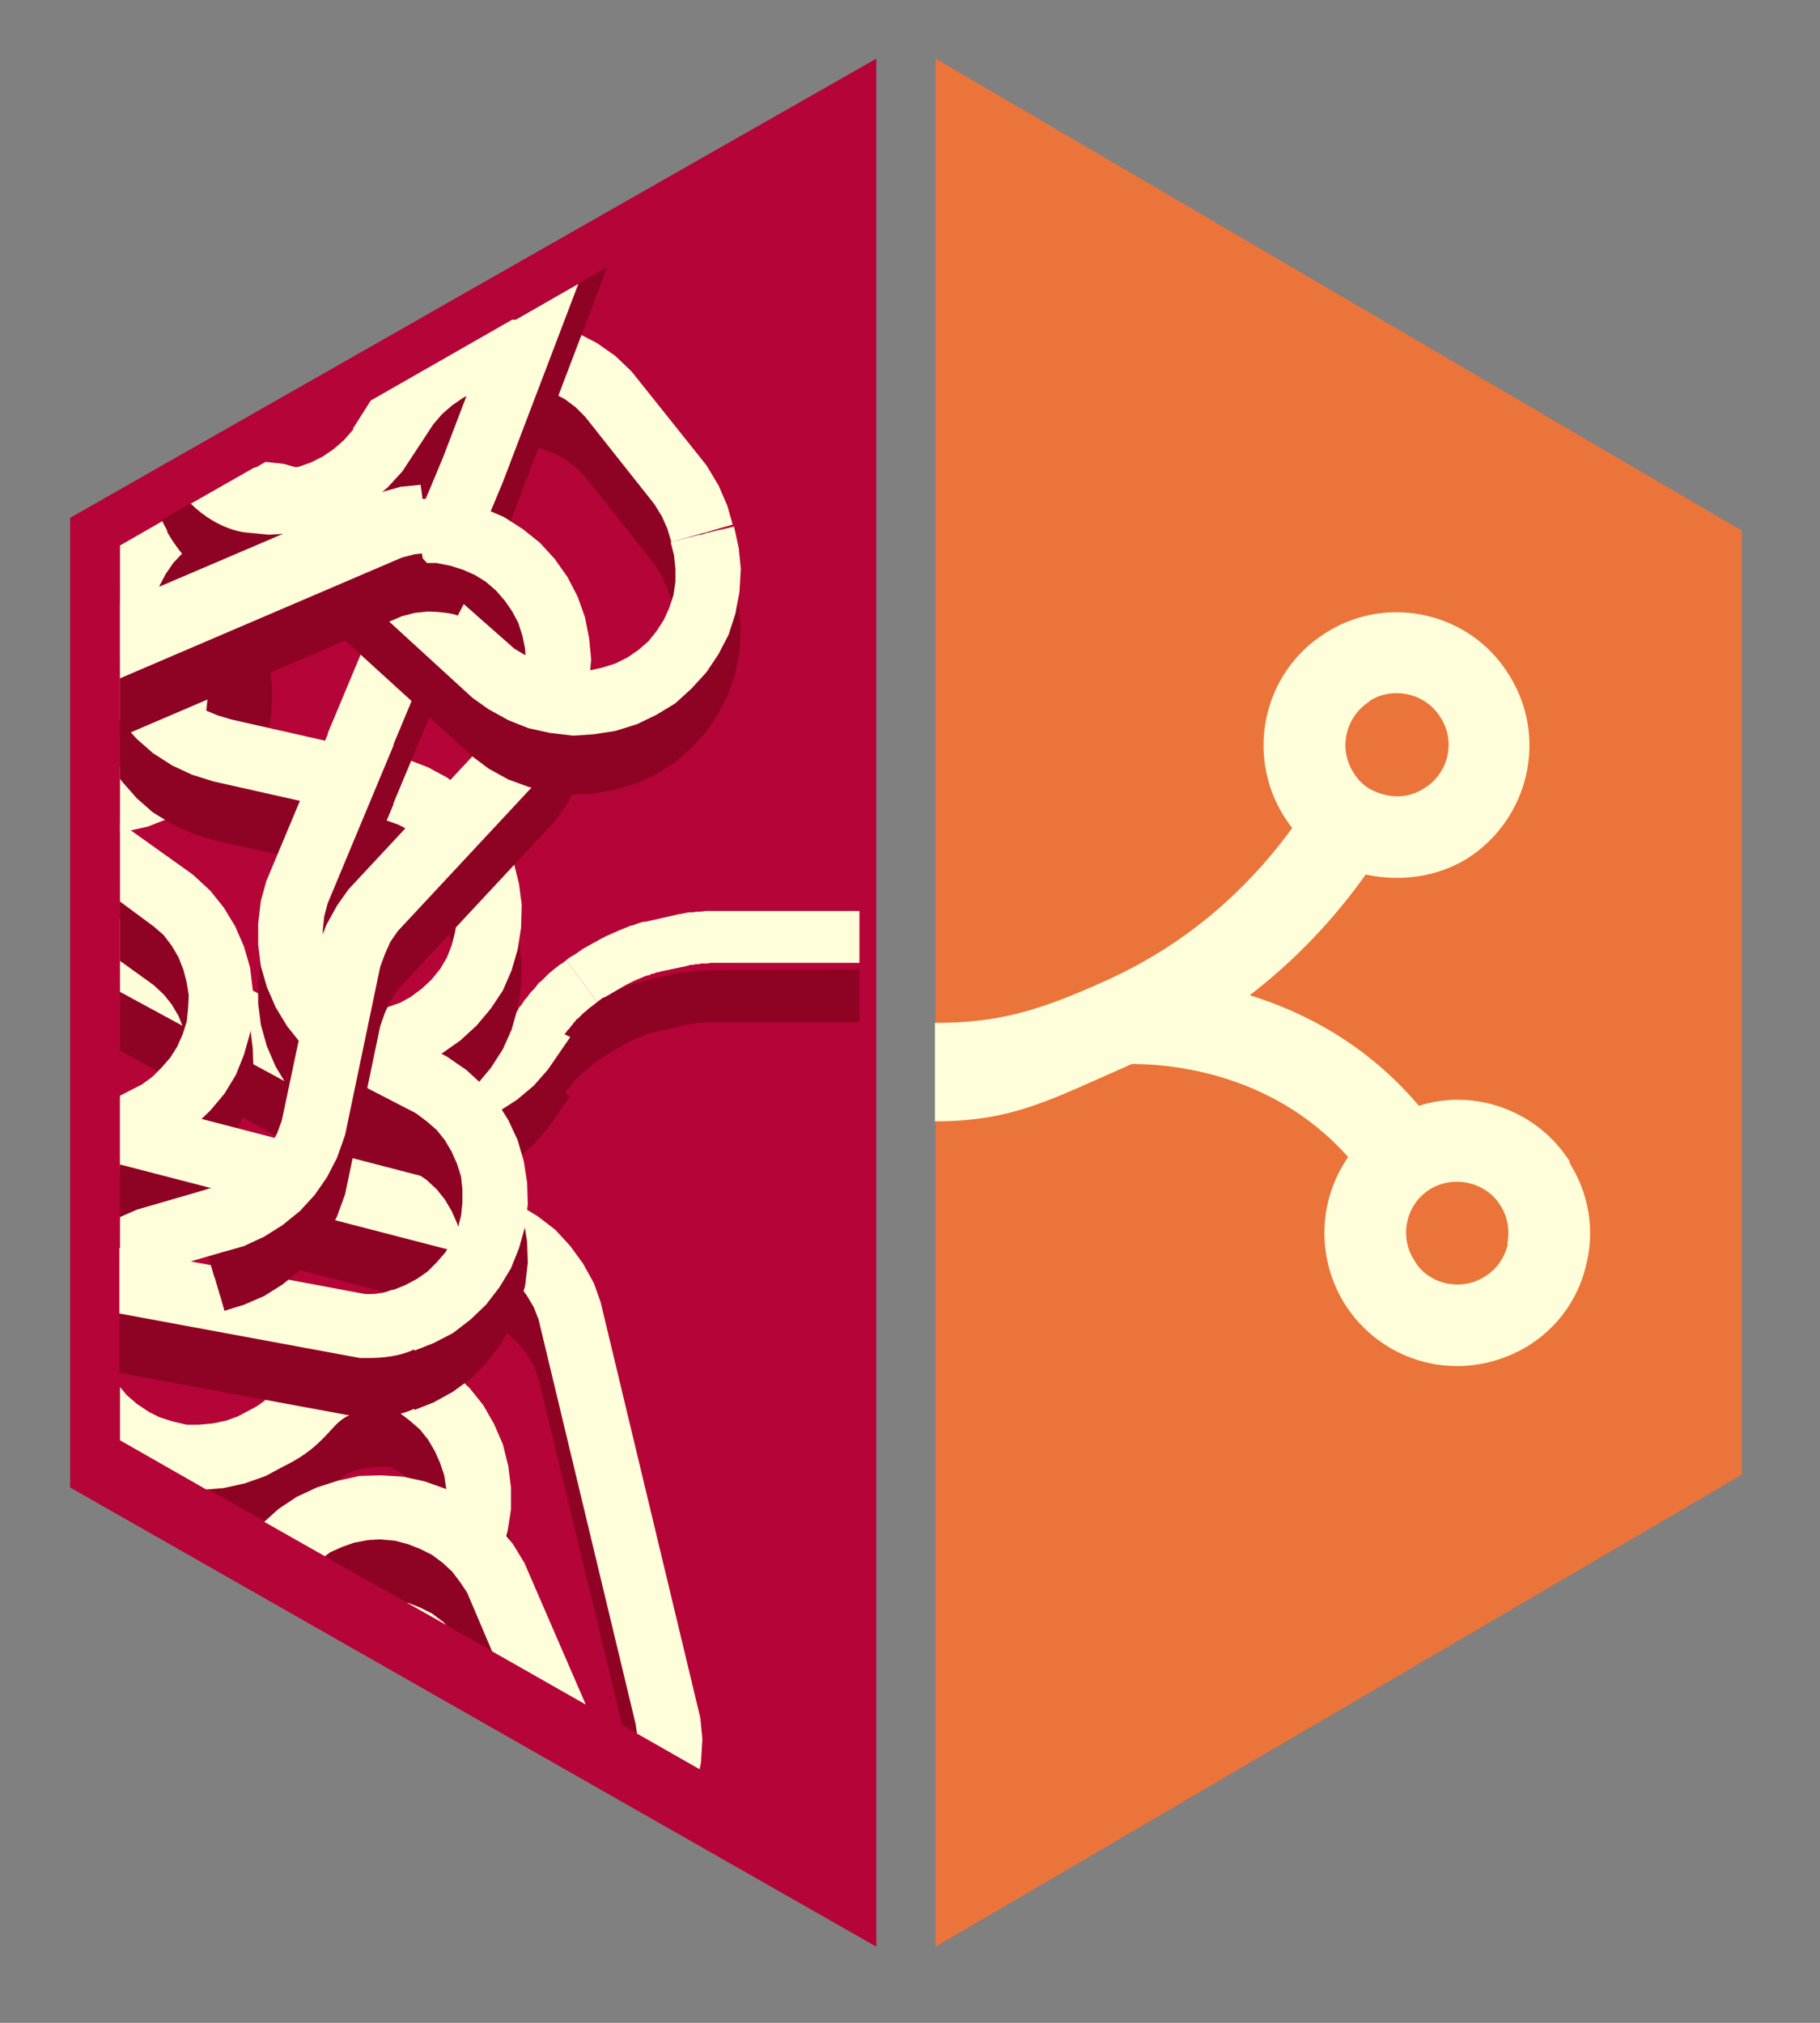 <?xml version="1.0" encoding="UTF-8"?><svg id="a" xmlns="http://www.w3.org/2000/svg" viewBox="0 0 27 30"><rect x="0" y="0" width="27" height="30" fill="#808080" stroke="none"/><defs><style>.k{fill:#fffedb;}.l{fill:#b50437;}.m{fill:#8e0324;}.n{fill:none;}.o{fill:#eb743b;}</style></defs><g/><g/><polygon class="l" points="13 .87 1.04 7.68 1.04 22.06 13 28.87 13 .87"/><polygon class="o" points="13.88 .87 13.88 28.87 25.84 21.87 25.84 7.87 13.88 .87"/><path class="k" d="M23.29,17.23c-.36-.57-.99-.92-1.67-.92-.19,0-.39,.03-.57,.09-.77-.91-1.7-1.39-2.51-1.64,.65-.5,1.23-1.1,1.72-1.79,.51,.11,1.06,.04,1.51-.24,.92-.59,1.2-1.81,.61-2.73-.36-.58-.99-.92-1.67-.92-.37,0-.74,.11-1.05,.31-.92,.58-1.19,1.8-.61,2.72,.04,.06,.08,.12,.12,.17-.73,1-1.66,1.77-2.78,2.27h0c-1.03,.47-1.64,.62-2.52,.62v1.46c1.17,0,1.73-.33,2.92-.85,.4,0,2.03,.05,3.21,1.38-.44,.63-.48,1.49-.05,2.18,.36,.57,.99,.92,1.67,.92,.37,0,.74-.11,1.05-.3,.45-.28,.76-.72,.87-1.24,.12-.51,.02-1.04-.26-1.48Zm-2.98-6.83c.12-.08,.26-.12,.41-.12,.26,0,.51,.13,.65,.36,.23,.35,.12,.83-.24,1.05-.12,.08-.26,.12-.4,.12s-.28-.04-.41-.11c-.1-.06-.18-.14-.24-.24-.23-.36-.12-.83,.24-1.06Zm2.06,8.05c-.05,.2-.16,.37-.34,.48-.12,.08-.26,.12-.41,.12-.26,0-.51-.13-.64-.36-.22-.34-.13-.8,.2-1.03l.03-.02c.35-.22,.84-.11,1.05,.24,.11,.17,.14,.38,.1,.57Z"/><polygon class="k" points="2.93 10.16 2.87 10.46 2.8 10.62 2.69 10.79 2.57 10.94 2.42 11.08 2.26 11.19 2.1 11.27 1.9 11.35 1.78 11.37 1.78 12.34 1.87 12.33 2.19 12.26 2.52 12.13 2.79 11.99 3.05 11.8 3.29 11.58 3.49 11.32 3.66 11.04 3.79 10.74 3.86 10.4 3.99 9.93 3.06 9.68 2.93 10.16"/><polygon class="m" points="1.78 8.89 1.95 8.92 2.14 8.98 2.32 9.06 2.48 9.16 2.64 9.29 2.77 9.44 2.88 9.6 2.97 9.78 3.03 9.96 3.07 10.15 3.08 10.35 3.06 10.54 3.02 10.73 2.95 10.92 2.86 11.09 2.74 11.25 2.6 11.4 2.76 11.55 2.76 11.55 2.76 11.56 2.92 11.7 2.92 11.7 3.09 11.86 3.3 12.05 3.5 11.84 3.69 11.57 3.84 11.28 3.95 10.97 4.02 10.65 4.04 10.32 4.02 10.01 3.95 9.69 3.84 9.38 3.69 9.09 3.51 8.82 3.28 8.58 3.03 8.38 2.75 8.21 2.46 8.07 2.11 7.97 2 7.96 1.78 8.09 1.78 8.89"/><polygon class="m" points="12.75 14.38 10.54 14.39 10.47 14.39 10.4 14.39 10.34 14.39 10.28 14.4 10.22 14.41 10.17 14.42 10.12 14.42 10.06 14.43 10.02 14.44 9.62 14.53 9.58 14.54 9.55 14.55 9.51 14.56 9.48 14.57 9.45 14.58 9.42 14.58 9.4 14.59 9.35 14.61 9.28 14.64 9.18 14.67 9.09 14.71 9 14.75 8.92 14.8 8.65 14.95 8.58 14.99 8.52 15.03 8.45 15.08 8.4 15.12 8.86 15.74 8.9 15.71 8.94 15.68 8.99 15.65 9.04 15.62 9.28 15.48 9.34 15.45 9.4 15.42 9.47 15.39 9.54 15.36 9.59 15.34 9.64 15.33 9.65 15.32 9.68 15.32 9.7 15.31 9.72 15.31 9.74 15.3 9.77 15.29 9.79 15.29 10.17 15.2 10.21 15.19 10.24 15.19 10.28 15.18 10.32 15.18 10.36 15.17 10.4 15.17 10.44 15.16 10.49 15.16 10.54 15.16 12.75 15.16 12.75 14.38"/><polygon class="k" points="12.75 13.51 10.54 13.51 10.47 13.51 10.4 13.52 10.34 13.52 10.28 13.53 10.22 13.53 10.17 13.54 10.12 13.55 10.06 13.56 10.02 13.57 9.62 13.66 9.58 13.67 9.55 13.67 9.51 13.68 9.48 13.69 9.45 13.7 9.42 13.71 9.4 13.72 9.35 13.73 9.28 13.76 9.18 13.8 9.09 13.84 9 13.88 8.92 13.92 8.65 14.07 8.58 14.12 8.52 14.16 8.45 14.2 8.4 14.24 8.86 14.86 8.9 14.83 8.94 14.8 8.99 14.78 9.04 14.75 9.28 14.61 9.34 14.58 9.4 14.55 9.47 14.52 9.54 14.49 9.59 14.47 9.64 14.46 9.65 14.45 9.68 14.44 9.7 14.44 9.72 14.43 9.74 14.42 9.77 14.42 9.79 14.41 10.17 14.33 10.21 14.32 10.24 14.31 10.28 14.31 10.32 14.3 10.36 14.3 10.4 14.29 10.44 14.29 10.49 14.29 10.54 14.28 12.75 14.28 12.75 13.51"/><g><g id="b"><polyline class="m" points="8.26 16.4 8.27 16.39 8.28 16.38 8.28 16.36 8.29 16.35 8.3 16.33 8.31 16.31 8.32 16.3 8.33 16.28 8.34 16.26 8.36 16.24 8.37 16.22 8.38 16.21 8.4 16.18 8.41 16.16 8.43 16.14 8.45 16.12 8.47 16.1 8.49 16.07 8.51 16.05 8.53 16.02 8.55 16 8.58 15.97 8.61 15.95 8.63 15.92 8.66 15.89 8.7 15.87 8.73 15.84 8.77 15.81 8.81 15.77 8.86 15.74 8.4 15.12 8.35 15.15 8.3 15.19 8.25 15.23 8.2 15.27 8.15 15.31 8.11 15.35 8.07 15.38 8.03 15.42 7.99 15.46 7.96 15.5 7.93 15.53 7.9 15.56 7.87 15.6 7.84 15.63 7.82 15.66 7.79 15.69 7.77 15.72 7.75 15.75 7.73 15.78 7.71 15.81 7.69 15.83 7.68 15.86 7.66 15.89 7.65 15.91 7.63 15.93 7.62 15.95 7.61 15.98 7.59 16 7.58 16.02 7.57 16.04"/></g><g id="c"><polyline class="k" points="8.26 15.53 8.27 15.51 8.28 15.5 8.28 15.49 8.29 15.47 8.3 15.46 8.31 15.44 8.32 15.42 8.33 15.41 8.34 15.39 8.36 15.37 8.37 15.35 8.38 15.33 8.4 15.31 8.41 15.29 8.43 15.27 8.45 15.25 8.47 15.22 8.49 15.2 8.51 15.17 8.53 15.15 8.55 15.12 8.58 15.1 8.61 15.07 8.63 15.05 8.66 15.02 8.7 14.99 8.73 14.96 8.77 14.93 8.81 14.9 8.86 14.86 8.4 14.24 8.35 14.28 8.3 14.31 8.25 14.35 8.2 14.39 8.15 14.43 8.11 14.47 8.07 14.51 8.03 14.55 7.99 14.58 7.96 14.62 7.93 14.66 7.9 14.69 7.87 14.72 7.84 14.76 7.82 14.79 7.79 14.82 7.77 14.85 7.75 14.88 7.73 14.91 7.71 14.93 7.69 14.96 7.68 14.99 7.66 15.01 7.65 15.03 7.63 15.06 7.62 15.08 7.61 15.1 7.59 15.12 7.58 15.14 7.57 15.16"/></g></g><polygon class="m" points="7.36 16.16 7.23 16.3 7.08 16.43 6.91 16.53 6.73 16.61 6.54 16.67 6.35 16.7 6.16 16.71 5.95 16.68 5.77 16.64 5.59 16.57 1.78 14.5 1.78 15.58 5.19 17.44 5.52 17.56 5.81 17.63 6.15 17.66 6.46 17.65 6.79 17.6 7.1 17.5 7.39 17.36 7.67 17.19 7.92 16.97 8.13 16.73 8.46 16.25 7.59 15.83 7.36 16.16"/><polygon class="k" points="7.36 15.28 7.23 15.43 7.08 15.55 6.91 15.66 6.73 15.74 6.54 15.8 6.35 15.83 6.16 15.83 5.95 15.81 5.77 15.77 5.59 15.69 1.78 13.62 1.78 14.71 5.19 16.56 5.52 16.69 5.81 16.76 6.15 16.79 6.46 16.78 6.79 16.72 7.1 16.63 7.39 16.49 7.67 16.31 7.92 16.1 8.13 15.86 8.46 15.38 7.59 14.96 7.36 15.28"/><path class="m" d="M5.83,20.75c-.8-.11-1.26,.31-1.63,.65-.16,.15-.32,.3-.49,.38l-.19,.1-.17,.06-.19,.04-.21,.02h-.02l1.17,.66,.13-.07c.37-.18,.54-.37,.68-.52,.18-.2,.29-.32,.92-.32h.26l-.05-.97-.18-.02Z"/><path class="k" d="M5.83,19.88c-.8-.11-1.26,.31-1.63,.65-.16,.15-.32,.3-.49,.38l-.19,.1-.17,.06-.19,.04-.21,.02h-.18l-.21-.05-.19-.06-.16-.08-.18-.12-.15-.13-.1-.12v.79l1.28,.73,.25-.02,.32-.07,.31-.11,.28-.15c.37-.18,.54-.37,.68-.52,.18-.2,.29-.32,.92-.32h.26l-.05-.97-.18-.02Z"/><polygon class="m" points="7.46 22.3 7.33 22 7.17 21.72 6.97 21.46 6.73 21.23 6.47 21.04 6.18 20.88 5.88 20.77 5.72 21.18 5.72 21.18 5.69 21.25 5.69 21.25 5.54 21.67 5.75 21.74 5.91 21.82 6.08 21.94 6.23 22.07 6.35 22.23 6.45 22.39 6.53 22.57 6.59 22.76 6.62 22.95 6.62 23.15 6.6 23.34 6.55 23.53 6.47 23.71 6.37 23.88 6.33 23.94 7.17 24.41 7.3 24.19 7.44 23.9 7.53 23.58 7.58 23.26 7.58 22.94 7.54 22.61 7.46 22.3"/><polygon class="k" points="7.46 21.42 7.33 21.12 7.17 20.84 6.97 20.59 6.73 20.36 6.47 20.17 6.18 20.01 5.88 19.89 5.72 20.3 5.72 20.3 5.69 20.38 5.69 20.38 5.54 20.79 5.75 20.86 5.91 20.94 6.08 21.07 6.23 21.2 6.35 21.35 6.45 21.52 6.53 21.7 6.59 21.88 6.62 22.08 6.62 22.27 6.6 22.47 6.55 22.66 6.47 22.84 6.37 23.01 6.25 23.16 6.11 23.3 5.95 23.41 5.77 23.51 5.65 23.55 6.62 24.1 6.68 24.06 6.92 23.84 7.13 23.59 7.3 23.32 7.44 23.02 7.53 22.71 7.58 22.39 7.58 22.06 7.54 21.74 7.46 21.42"/><polygon class="m" points="3.71 15.23 3.62 14.92 3.49 14.62 3.32 14.34 3.12 14.09 2.86 13.84 1.78 13.07 1.78 14.25 2.28 14.61 2.43 14.75 2.55 14.9 2.65 15.07 2.72 15.25 2.77 15.44 2.8 15.64 2.79 15.83 2.77 16.02 2.71 16.21 2.63 16.39 2.53 16.56 2.4 16.71 2.26 16.84 2.11 16.95 1.78 17.13 1.78 18.21 2.62 17.76 2.89 17.57 3.12 17.34 3.33 17.09 3.5 16.81 3.62 16.51 3.71 16.2 3.76 15.86 3.75 15.55 3.71 15.23"/><polygon class="k" points="3.71 14.35 3.62 14.04 3.49 13.74 3.32 13.46 3.12 13.21 2.86 12.97 1.78 12.2 1.78 13.37 2.28 13.74 2.43 13.87 2.55 14.03 2.65 14.2 2.72 14.38 2.77 14.57 2.8 14.76 2.79 14.96 2.77 15.15 2.71 15.34 2.63 15.52 2.53 15.68 2.4 15.83 2.26 15.97 2.11 16.08 1.78 16.25 1.78 17.33 2.62 16.88 2.89 16.69 3.12 16.47 3.33 16.22 3.5 15.94 3.62 15.64 3.71 15.32 3.76 14.99 3.75 14.68 3.71 14.35"/><polygon class="m" points="7.78 24.05 7.61 23.77 7.4 23.52 7.16 23.3 6.9 23.11 6.61 22.96 6.3 22.85 5.98 22.78 5.64 22.75 5.33 22.77 5.01 22.83 4.7 22.93 4.62 22.97 6.03 23.77 6.05 23.77 6.23 23.84 6.41 23.93 6.57 24.05 6.62 24.1 8.19 24.99 7.78 24.05"/><polygon class="k" points="7.78 23.18 7.61 22.9 7.4 22.65 7.16 22.42 6.9 22.23 6.61 22.08 6.3 21.97 5.98 21.9 5.64 21.88 5.33 21.89 5.01 21.96 4.7 22.06 4.4 22.2 4.13 22.38 3.92 22.57 4.82 23.08 4.9 23.02 5.08 22.94 5.25 22.88 5.46 22.84 5.64 22.83 5.86 22.85 6.05 22.9 6.23 22.97 6.41 23.06 6.57 23.18 6.71 23.31 6.83 23.47 6.93 23.62 7.3 24.49 8.69 25.28 7.78 23.18"/><polygon class="m" points="8.91 20.18 8.81 19.9 8.65 19.62 8.46 19.35 8.24 19.12 7.98 18.91 7.7 18.75 7.4 18.62 1.78 17.16 1.78 18.14 7.03 19.51 7.23 19.58 7.4 19.68 7.56 19.8 7.7 19.94 7.82 20.09 7.92 20.26 7.99 20.45 9.23 25.58 10.36 26.23 8.91 20.18"/><polygon class="k" points="8.91 19.31 8.81 19.03 8.65 18.74 8.46 18.48 8.24 18.24 7.98 18.04 7.7 17.87 7.4 17.74 1.78 16.28 1.78 17.27 7.03 18.63 7.23 18.71 7.4 18.81 7.56 18.92 7.7 19.06 7.82 19.22 7.92 19.39 7.99 19.57 9.43 25.57 9.45 25.71 10.38 26.24 10.4 26.13 10.42 25.79 10.39 25.48 8.91 19.31"/><polygon class="m" points="7.62 13.67 7.49 13.37 7.33 13.09 7.13 12.83 6.9 12.6 6.63 12.41 6.35 12.25 6.04 12.13 3.43 11.54 3.23 11.48 3.06 11.41 2.88 11.3 2.72 11.18 2.59 11.03 2.48 10.87 2.38 10.7 2.32 10.52 2.28 10.33 2.26 10.13 2.27 9.94 2.31 9.74 2.37 9.56 2.46 9.38 2.57 9.22 2.71 9.08 2.84 8.96 3.02 8.84 3.19 8.77 3.39 8.71 3.59 8.67 3.77 8.67 3.98 8.69 4.16 8.73 4.36 8.81 4.53 8.91 4.69 9.03 4.83 9.16 5.07 9.48 5.91 9.02 5.59 8.58 5.36 8.34 5.11 8.14 4.83 7.97 4.53 7.85 4.21 7.76 3.86 7.71 3.56 7.72 3.23 7.76 2.92 7.85 2.62 7.98 2.34 8.14 2.08 8.35 1.86 8.58 1.78 8.69 1.78 11.55 1.81 11.59 2.03 11.84 2.27 12.05 2.55 12.22 2.85 12.36 3.17 12.46 5.71 13.03 5.91 13.1 6.08 13.19 6.24 13.31 6.39 13.44 6.51 13.59 6.61 13.76 6.69 13.94 6.75 14.13 6.78 14.32 6.78 14.52 6.75 14.71 6.7 14.9 6.63 15.08 6.53 15.25 6.4 15.4 6.26 15.54 6.1 15.65 5.94 15.74 5.74 15.82 5.35 15.91 5.43 16.86 5.96 16.75 6.27 16.64 6.56 16.49 6.83 16.31 7.07 16.09 7.28 15.84 7.46 15.56 7.59 15.27 7.68 14.95 7.73 14.63 7.74 14.29 7.7 13.98 7.62 13.67"/><polygon class="k" points="1.78 10.67 1.81 10.72 2.03 10.96 2.27 11.17 2.55 11.35 2.85 11.49 3.17 11.59 5.71 12.16 5.91 12.23 6.08 12.32 6.24 12.43 6.39 12.57 6.51 12.72 6.61 12.88 6.69 13.06 6.75 13.25 6.78 13.45 6.78 13.64 6.75 13.83 6.7 14.02 6.63 14.2 6.53 14.37 6.4 14.53 6.26 14.66 6.1 14.78 5.94 14.87 5.74 14.94 5.35 15.03 5.43 15.99 5.96 15.87 6.27 15.77 6.56 15.62 6.83 15.43 7.07 15.21 7.28 14.96 7.46 14.69 7.59 14.39 7.68 14.08 7.73 13.76 7.74 13.42 7.7 13.11 7.62 12.79 7.49 12.49 7.33 12.21 7.13 11.96 6.9 11.73 6.63 11.53 6.35 11.38 6.04 11.26 3.43 10.67 3.23 10.61 3.06 10.54 2.88 10.43 2.72 10.3 2.59 10.16 2.48 10 2.38 9.83 2.32 9.64 2.28 9.45 2.26 9.26 2.27 9.06 2.31 8.87 2.37 8.68 2.46 8.51 2.57 8.35 2.71 8.2 2.84 8.08 3.02 7.97 3.19 7.89 3.39 7.83 3.59 7.8 3.77 7.79 3.98 7.82 4.16 7.86 4.36 7.94 4.53 8.03 4.69 8.15 4.83 8.29 5.07 8.61 5.91 8.14 5.59 7.7 5.36 7.47 5.11 7.27 4.83 7.1 4.53 6.97 4.21 6.88 3.94 6.85 1.78 8.09 1.78 10.67"/><path class="m" d="M2.48,7.89c.5,.87,1.18,.9,1.2,.9h0l.31,.03,.34-.02,.29-.05,.31-.1,.3-.14,.27-.18,.25-.21,.22-.24,.46-.7,.13-.15,.15-.13,.16-.11,.18-.09,.17-.06,.21-.04h.4l.18,.05,.2,.07,.17,.09,.16,.12,.14,.14,1.03,1.3,.11,.18,.08,.18,.06,.2,.42-.12h0l.08-.02h0l.2-.06h0l.21-.06-.08-.28-.13-.3-.18-.3-1.11-1.39-.24-.23-.27-.19-.29-.15-.31-.11-.35-.07-.31-.02-.31,.02-.32,.06-.31,.1-.29,.14-.27,.18-.24,.22-.23,.27-.39,.61-.14,.16-.15,.13-.16,.11-.18,.09-.17,.06-.21,.04h-.38c-.07-.03-.33-.14-.57-.47-.03-.04-.05-.07-.08-.1l-.8,.46c.02,.05,.05,.1,.08,.16Z"/><path class="k" d="M5.24,6.37l-.14,.16-.15,.13-.16,.11-.18,.09-.17,.06-.21,.04h-.38s-.04-.02-.07-.03l-.95,.54c.42,.41,.83,.43,.85,.43h0l.31,.03,.34-.02,.29-.05,.31-.1,.3-.14,.27-.18,.25-.21,.22-.24,.46-.7,.13-.15,.15-.13,.16-.11,.18-.09,.17-.06,.21-.04h.4l.18,.05,.2,.07,.17,.09,.16,.12,.14,.14,1.03,1.3,.11,.18,.08,.18,.06,.2,.42-.12h0l.08-.02h0l.2-.06h0l.21-.06-.08-.28-.13-.3-.18-.3-1.11-1.39-.24-.23-.27-.19-.29-.15-.31-.11-.35-.07-.31-.02h0l-2.1,1.2-.26,.41Z"/><polygon class="m" points="7.69 4.71 6.57 7.67 4.86 11.76 5.27 11.92 5.27 11.92 5.55 12.04 5.55 12.04 5.75 12.12 7.46 8.03 9.01 3.96 7.69 4.71"/><polygon class="k" points="7.27 4.96 6.57 6.79 4.86 10.88 5.27 11.05 5.27 11.05 5.55 11.16 5.55 11.16 5.75 11.25 7.46 7.15 8.58 4.21 7.27 4.96"/><g id="d"><g id="e"><polyline class="m" points="6.07 20.7 6.35 20.6 6.61 20.45 6.85 20.27 7.06 20.07 7.24 19.83 7.39 19.57 7.5 19.3 7.57 19.01 7.61 18.72 7.6 18.42 7.55 18.13 7.47 17.85 7.35 17.58 7.19 17.33 7 17.1 6.77 16.91 6.53 16.74 5.39 16.16 5.21 16.03 5.04 15.88 4.89 15.71 4.77 15.52 4.68 15.31 4.61 15.1 4.57 14.87 4.57 14.65 4.59 14.42 4.65 14.21 5.45 12.28 5.55 12.04 5.07 11.84 4.97 12.08 4.16 14.01 4.09 14.29 4.05 14.59 4.05 14.88 4.09 15.17 4.17 15.46 4.29 15.73 4.44 15.98 4.63 16.21 4.85 16.41 5.09 16.58 6.29 17.2 6.47 17.33 6.64 17.49 6.78 17.66 6.9 17.85 6.99 18.06 7.05 18.28 7.08 18.5 7.08 18.73 7.05 18.95 6.99 19.17 6.9 19.38 6.79 19.57 6.65 19.75 6.48 19.9 6.3 20.03 6.1 20.14 5.88 20.22"/><polygon class="m" points="6.15 20.91 5.99 20.5 6.26 20.4 6.49 20.27 6.7 20.11 6.9 19.92 7.06 19.71 7.19 19.48 7.29 19.23 7.36 18.97 7.39 18.71 7.38 18.44 7.34 18.18 7.26 17.93 7.15 17.69 7.01 17.46 6.84 17.26 6.64 17.08 6.41 16.92 5.29 16.35 5.06 16.19 4.87 16.02 4.71 15.82 4.57 15.61 4.47 15.38 4.39 15.13 4.35 14.88 4.35 14.64 4.38 14.37 4.45 14.12 5.26 12.16 5.18 12.13 4.37 14.09 4.3 14.33 4.27 14.6 4.27 14.86 4.3 15.13 4.38 15.38 4.48 15.63 4.62 15.85 4.79 16.06 4.99 16.24 5.21 16.4 6.42 17.02 6.62 17.17 6.81 17.35 6.97 17.55 7.1 17.77 7.2 18 7.27 18.25 7.3 18.5 7.3 18.74 7.26 19.01 7.19 19.25 7.09 19.49 6.96 19.71 6.8 19.9 6.61 20.08 6.4 20.23 6.17 20.34 5.96 20.42 5.81 20.01 6.01 19.94 6.18 19.85 6.34 19.73 6.48 19.6 6.61 19.44 6.71 19.28 6.79 19.1 6.84 18.91 6.86 18.71 6.86 18.52 6.84 18.32 6.78 18.14 6.7 17.96 6.6 17.79 6.48 17.64 6.33 17.5 6.17 17.39 4.97 16.76 4.7 16.57 4.46 16.35 4.26 16.1 4.09 15.82 3.96 15.52 3.87 15.2 3.83 14.88 3.83 14.57 3.87 14.23 3.95 13.95 4.95 11.56 5.84 11.92 4.86 14.27 4.81 14.46 4.79 14.66 4.79 14.85 4.82 15.05 4.88 15.23 4.96 15.41 5.07 15.58 5.2 15.73 5.34 15.86 5.52 15.98 6.63 16.54 6.92 16.74 7.16 16.96 7.37 17.21 7.54 17.49 7.68 17.79 7.77 18.1 7.82 18.42 7.83 18.73 7.79 19.07 7.7 19.38 7.58 19.68 7.41 19.96 7.21 20.22 6.98 20.45 6.72 20.64 6.43 20.8 6.15 20.91"/></g><g id="f"><polyline class="k" points="6.07 19.83 6.35 19.72 6.61 19.58 6.85 19.4 7.06 19.19 7.24 18.96 7.39 18.7 7.5 18.43 7.57 18.14 7.61 17.85 7.6 17.55 7.55 17.26 7.47 16.97 7.35 16.71 7.19 16.46 7 16.23 6.77 16.03 6.53 15.86 5.39 15.28 5.21 15.16 5.04 15 4.89 14.83 4.77 14.64 4.68 14.44 4.61 14.22 4.57 14 4.57 13.77 4.59 13.55 4.65 13.33 5.45 11.41 5.55 11.16 5.07 10.97 4.97 11.21 4.16 13.13 4.09 13.42 4.05 13.71 4.05 14.01 4.09 14.3 4.17 14.58 4.29 14.85 4.44 15.11 4.63 15.34 4.85 15.54 5.09 15.71 6.29 16.33 6.47 16.46 6.64 16.61 6.78 16.79 6.9 16.98 6.99 17.19 7.05 17.4 7.08 17.63 7.08 17.85 7.05 18.08 6.99 18.29 6.9 18.5 6.79 18.69 6.65 18.87 6.48 19.03 6.3 19.16 6.1 19.26 5.88 19.34"/><polygon class="k" points="6.15 20.03 5.99 19.63 6.26 19.52 6.49 19.39 6.7 19.23 6.9 19.04 7.06 18.83 7.19 18.6 7.29 18.36 7.36 18.1 7.39 17.83 7.38 17.57 7.34 17.31 7.26 17.05 7.15 16.81 7.01 16.59 6.84 16.38 6.64 16.2 6.41 16.04 5.29 15.48 5.06 15.32 4.87 15.15 4.71 14.95 4.57 14.73 4.47 14.5 4.39 14.26 4.35 14 4.35 13.76 4.38 13.5 4.45 13.25 5.26 11.28 5.18 11.25 4.37 13.22 4.3 13.46 4.27 13.72 4.27 13.99 4.3 14.25 4.38 14.51 4.48 14.75 4.62 14.98 4.79 15.19 4.99 15.37 5.21 15.52 6.42 16.15 6.62 16.3 6.81 16.47 6.97 16.67 7.1 16.89 7.2 17.13 7.27 17.37 7.3 17.63 7.3 17.87 7.26 18.13 7.19 18.38 7.09 18.61 6.96 18.83 6.8 19.03 6.61 19.2 6.4 19.35 6.17 19.47 5.96 19.55 5.81 19.14 6.01 19.06 6.18 18.97 6.34 18.86 6.48 18.72 6.61 18.57 6.71 18.4 6.79 18.22 6.84 18.03 6.86 17.84 6.86 17.64 6.84 17.45 6.78 17.26 6.7 17.08 6.6 16.91 6.48 16.76 6.33 16.63 6.17 16.51 4.97 15.89 4.7 15.7 4.46 15.47 4.26 15.22 4.09 14.94 3.96 14.64 3.87 14.33 3.83 14.01 3.83 13.7 3.87 13.36 3.95 13.07 4.95 10.68 5.84 11.05 4.86 13.4 4.81 13.59 4.79 13.78 4.79 13.98 4.82 14.17 4.88 14.36 4.96 14.54 5.07 14.7 5.2 14.85 5.34 14.98 5.52 15.1 6.63 15.67 6.92 15.87 7.16 16.09 7.37 16.34 7.54 16.61 7.68 16.91 7.77 17.22 7.82 17.54 7.83 17.86 7.79 18.19 7.7 18.51 7.58 18.81 7.41 19.09 7.21 19.35 6.98 19.57 6.72 19.77 6.43 19.92 6.15 20.03"/></g></g><path class="m" d="M6.09,20.14c-.02-.06-.07-.1-.13-.12-.06-.02-.12-.02-.18,0-.08,.04-.26,.06-.37,.05l-3.64-.68v.97l3.57,.66s.06,0,.14,0c.17,0,.46-.02,.69-.14,.1-.05,.15-.17,.11-.27l-.19-.49Z"/><path class="k" d="M6.09,19.26c-.02-.06-.07-.1-.13-.12-.06-.02-.12-.02-.18,0-.08,.04-.26,.06-.37,.05l-3.64-.68v.97l3.57,.66s.06,0,.14,0c.17,0,.46-.02,.69-.14,.1-.05,.15-.17,.11-.27l-.19-.49Z"/><g id="g"><g><polyline class="m" points="3.27 19.23 3.55 19.14 3.83 19.02 4.08 18.86 4.31 18.67 4.51 18.45 4.67 18.21 4.81 17.94 4.91 17.66 5.43 15.15 5.5 14.93 5.61 14.73 5.73 14.55 8.07 12.03 8.24 11.79 8.37 11.52 8.47 11.24 8.53 10.96 8.55 10.66 8.52 10.37 8.46 10.08 8.36 9.8 8.23 9.54 8.05 9.29 7.85 9.08 7.62 8.89 7.37 8.74 7.09 8.62 6.81 8.53 6.51 8.49 6.22 8.49 5.92 8.52 5.63 8.6 5.83 9.08 6.05 9.03 6.28 9 6.5 9.01 6.73 9.05 6.94 9.12 7.15 9.21 7.34 9.33 7.51 9.48 7.67 9.65 7.79 9.83 7.89 10.03 7.97 10.25 8.01 10.47 8.02 10.69 8 10.92 7.96 11.14 7.88 11.35 7.77 11.55 7.64 11.73 5.35 14.19 5.17 14.44 5.04 14.7 4.93 14.97 4.39 17.56 4.31 17.77 4.21 17.97 4.08 18.15 3.92 18.32 3.74 18.46 3.55 18.58 3.34 18.66 3.12 18.73"/><polygon class="m" points="3.33 19.44 3.21 19.02 3.48 18.94 3.72 18.82 3.95 18.68 4.15 18.51 4.33 18.31 4.49 18.1 4.61 17.86 4.7 17.59 5.22 15.1 5.31 14.84 5.43 14.61 5.57 14.4 7.9 11.89 8.05 11.68 8.17 11.44 8.26 11.19 8.31 10.93 8.33 10.66 8.31 10.4 8.25 10.14 8.16 9.89 8.04 9.65 7.88 9.43 7.7 9.24 7.49 9.07 7.27 8.93 7.02 8.82 6.75 8.74 6.5 8.71 6.21 8.71 5.93 8.75 5.96 8.83 6.03 8.81 6.25 8.79 6.54 8.8 6.79 8.84 7.04 8.92 7.27 9.03 7.48 9.16 7.68 9.33 7.85 9.52 7.99 9.73 8.1 9.96 8.18 10.21 8.23 10.46 8.24 10.7 8.22 10.97 8.16 11.21 8.07 11.45 7.96 11.65 7.82 11.86 5.51 14.34 5.36 14.55 5.24 14.79 5.15 15.04 4.6 17.63 4.51 17.87 4.39 18.1 4.23 18.3 4.06 18.49 3.86 18.65 3.64 18.78 3.43 18.87 3.18 18.94 3.06 18.52 3.28 18.45 3.45 18.38 3.62 18.28 3.77 18.15 3.91 18.01 4.02 17.85 4.11 17.68 4.18 17.5 4.73 14.9 4.84 14.59 5 14.31 5.17 14.07 7.48 11.58 7.59 11.42 7.68 11.26 7.74 11.08 7.79 10.89 7.8 10.69 7.79 10.5 7.75 10.3 7.69 10.12 7.6 9.94 7.49 9.78 7.36 9.64 7.21 9.51 7.05 9.4 6.87 9.32 6.68 9.26 6.48 9.23 6.27 9.22 6.09 9.24 5.7 9.34 5.33 8.45 5.89 8.31 6.19 8.27 6.55 8.27 6.84 8.32 7.18 8.42 7.48 8.55 7.76 8.72 8.01 8.93 8.23 9.17 8.42 9.43 8.57 9.72 8.68 10.03 8.74 10.35 8.77 10.66 8.74 11 8.68 11.32 8.57 11.62 8.42 11.91 8.23 12.18 5.9 14.68 5.79 14.85 5.71 15.02 5.64 15.22 5.12 17.71 5 18.04 4.85 18.33 4.67 18.6 4.45 18.84 4.19 19.05 3.92 19.22 3.62 19.35 3.33 19.44"/></g><g><polyline class="k" points="3.27 18.35 3.55 18.27 3.83 18.14 4.08 17.98 4.31 17.79 4.51 17.58 4.67 17.33 4.81 17.07 4.91 16.79 5.43 14.27 5.5 14.06 5.61 13.86 5.73 13.67 8.07 11.16 8.24 10.91 8.37 10.65 8.47 10.37 8.53 10.08 8.55 9.79 8.52 9.49 8.46 9.2 8.36 8.92 8.23 8.66 8.05 8.42 7.85 8.2 7.62 8.02 7.37 7.86 7.09 7.74 6.81 7.66 6.51 7.62 6.22 7.61 5.92 7.65 5.63 7.72 5.83 8.21 6.05 8.15 6.28 8.13 6.5 8.14 6.73 8.17 6.94 8.24 7.15 8.34 7.34 8.46 7.51 8.6 7.67 8.77 7.79 8.96 7.89 9.16 7.97 9.37 8.01 9.59 8.02 9.82 8 10.04 7.96 10.26 7.88 10.48 7.77 10.68 7.64 10.86 5.35 13.32 5.17 13.56 5.04 13.82 4.93 14.1 4.39 16.68 4.31 16.89 4.21 17.09 4.08 17.28 3.92 17.44 3.74 17.58 3.55 17.7 3.34 17.79 3.12 17.85"/><polygon class="k" points="3.33 18.56 3.21 18.14 3.48 18.06 3.72 17.95 3.95 17.81 4.15 17.64 4.33 17.44 4.49 17.22 4.61 16.98 4.7 16.72 5.22 14.23 5.31 13.96 5.43 13.73 5.57 13.52 7.9 11.02 8.05 10.8 8.17 10.56 8.26 10.31 8.31 10.05 8.33 9.79 8.31 9.52 8.25 9.26 8.16 9.01 8.04 8.78 7.88 8.56 7.7 8.36 7.49 8.19 7.27 8.06 7.02 7.95 6.75 7.87 6.5 7.83 6.21 7.83 5.93 7.87 5.96 7.95 6.03 7.94 6.25 7.91 6.54 7.92 6.79 7.96 7.04 8.04 7.27 8.15 7.48 8.29 7.68 8.46 7.85 8.65 7.99 8.86 8.1 9.09 8.18 9.33 8.23 9.58 8.24 9.82 8.22 10.09 8.16 10.34 8.07 10.58 7.96 10.78 7.82 10.99 5.51 13.47 5.36 13.67 5.24 13.91 5.15 14.16 4.6 16.76 4.51 17 4.39 17.22 4.23 17.43 4.06 17.61 3.86 17.77 3.64 17.9 3.43 17.99 3.18 18.06 3.06 17.64 3.28 17.58 3.45 17.51 3.62 17.4 3.77 17.28 3.91 17.14 4.02 16.98 4.11 16.81 4.18 16.62 4.73 14.02 4.84 13.72 5 13.43 5.17 13.19 7.48 10.71 7.59 10.55 7.68 10.39 7.74 10.2 7.79 10.01 7.8 9.82 7.79 9.62 7.75 9.43 7.69 9.24 7.6 9.07 7.49 8.91 7.36 8.76 7.21 8.63 7.05 8.53 6.87 8.45 6.68 8.39 6.48 8.35 6.27 8.35 6.09 8.37 5.7 8.46 5.33 7.58 5.89 7.43 6.19 7.4 6.55 7.4 6.84 7.44 7.18 7.54 7.48 7.67 7.76 7.85 8.01 8.05 8.23 8.29 8.42 8.56 8.57 8.85 8.68 9.16 8.74 9.47 8.77 9.78 8.74 10.12 8.68 10.44 8.57 10.75 8.42 11.04 8.23 11.31 5.9 13.81 5.79 13.97 5.71 14.15 5.64 14.34 5.12 16.83 5 17.17 4.85 17.46 4.67 17.72 4.45 17.96 4.19 18.17 3.92 18.34 3.62 18.48 3.33 18.56"/></g></g><g id="h"><g id="i"><polyline class="m" points="10.16 8.86 10.22 9.08 10.24 9.3 10.24 9.53 10.2 9.75 10.14 9.97 10.04 10.17 9.92 10.36 9.77 10.53 9.6 10.69 9.42 10.81 9.21 10.91 9 10.99 8.78 11.03 8.55 11.04 8.32 11.03 8.1 10.98 7.89 10.9 7.5 10.67 7.5 10.67 5.74 9.12 5.28 9.34 7.14 11.05 7.38 11.22 7.64 11.36 7.92 11.47 8.21 11.54 8.5 11.56 8.8 11.55 9.1 11.5 9.38 11.41 9.65 11.28 9.9 11.12 10.12 10.92 10.32 10.7 10.48 10.45 10.61 10.19 10.7 9.91 10.76 9.62 10.77 9.32 10.74 9.03 10.67 8.74"/><polygon class="m" points="8.5 11.78 8.16 11.75 7.84 11.67 7.54 11.56 7.25 11.4 7.01 11.22 4.89 9.29 5.77 8.86 7.63 10.49 7.98 10.71 8.16 10.77 8.35 10.81 8.55 10.82 8.76 10.81 8.94 10.78 9.13 10.71 9.31 10.62 9.47 10.51 9.62 10.38 9.74 10.23 9.85 10.07 9.93 9.89 9.99 9.7 10.02 9.51 10.02 9.31 10 9.12 9.95 8.91 10.38 8.81 10.44 9.05 10.46 9.29 10.45 9.56 10.41 9.81 10.33 10.06 10.23 10.29 10.09 10.5 9.92 10.7 9.73 10.87 9.51 11.01 9.28 11.12 9.04 11.2 8.82 11.25 8.55 11.26 8.28 11.24 8.03 11.19 7.77 11.09 7.36 10.83 5.7 9.38 5.66 9.4 7.29 10.89 7.49 11.04 7.73 11.16 7.98 11.26 8.24 11.32 8.51 11.34 8.78 11.33 9.04 11.29 9.3 11.2 9.54 11.09 9.76 10.94 9.97 10.77 10.14 10.57 10.29 10.35 10.41 10.11 10.49 9.85 10.54 9.59 10.55 9.33 10.52 9.06 10.46 8.79 10.89 8.69 10.96 9.01 10.99 9.32 10.97 9.66 10.91 9.98 10.81 10.28 10.66 10.58 10.48 10.85 10.26 11.09 10.02 11.3 9.74 11.48 9.45 11.62 9.13 11.71 8.81 11.77 8.5 11.78"/></g><g id="j"><polyline class="k" points="10.16 7.99 10.22 8.2 10.24 8.43 10.24 8.65 10.2 8.88 10.14 9.09 10.04 9.3 9.92 9.49 9.77 9.66 9.6 9.81 9.42 9.94 9.21 10.04 9 10.11 8.78 10.16 8.55 10.17 8.32 10.15 8.1 10.11 7.89 10.03 7.5 9.79 7.5 9.79 5.74 8.24 5.28 8.47 7.14 10.17 7.38 10.35 7.64 10.49 7.92 10.59 8.21 10.66 8.5 10.69 8.8 10.68 9.1 10.62 9.38 10.53 9.65 10.41 9.9 10.24 10.12 10.05 10.32 9.83 10.48 9.58 10.61 9.31 10.7 9.03 10.76 8.74 10.77 8.45 10.74 8.15 10.67 7.86"/><polygon class="k" points="8.5 10.91 8.16 10.87 7.84 10.8 7.54 10.68 7.25 10.52 7.01 10.35 4.89 8.41 5.77 7.98 7.63 9.62 7.98 9.83 8.16 9.89 8.35 9.94 8.55 9.95 8.76 9.94 8.94 9.9 9.13 9.84 9.31 9.75 9.47 9.64 9.62 9.51 9.74 9.36 9.85 9.19 9.93 9.01 9.99 8.83 10.02 8.63 10.02 8.44 10 8.24 9.95 8.04 10.38 7.93 10.44 8.18 10.46 8.42 10.45 8.69 10.41 8.94 10.33 9.18 10.23 9.41 10.09 9.63 9.92 9.82 9.73 9.99 9.51 10.13 9.28 10.25 9.04 10.33 8.82 10.37 8.55 10.39 8.28 10.37 8.03 10.31 7.77 10.22 7.36 9.96 5.7 8.5 5.66 8.52 7.29 10.01 7.49 10.16 7.73 10.29 7.98 10.38 8.24 10.44 8.51 10.47 8.78 10.46 9.04 10.41 9.3 10.33 9.54 10.21 9.76 10.07 9.97 9.89 10.14 9.69 10.29 9.47 10.41 9.23 10.49 8.98 10.54 8.72 10.55 8.45 10.52 8.19 10.46 7.91 10.89 7.81 10.96 8.13 10.99 8.44 10.97 8.78 10.91 9.1 10.81 9.41 10.66 9.7 10.48 9.97 10.26 10.21 10.02 10.43 9.74 10.6 9.45 10.74 9.13 10.84 8.81 10.89 8.5 10.91"/></g></g><polygon class="k" points="2.03 17.94 1.78 18.05 1.78 19.23 1.83 19.17 1.99 19.04 2.16 18.93 2.34 18.85 3.54 18.5 3.27 17.58 2.03 17.94"/><path class="m" d="M6.62,8.66l-.35-.38-.03-.22-.3,.03-.32,.09-3.84,1.64v1.11l4.18-1.79,.19-.05,.19-.02c.13,0,.37,.02,.45,.06l.1-.19h0l.1-.19c-.1-.05-.24-.08-.37-.09Z"/><path class="k" d="M6.62,7.79l-.35-.38-.03-.22-.3,.03-.32,.09-3.84,1.64v1.11l4.18-1.79,.19-.05,.19-.02c.13,0,.37,.02,.45,.06l.1-.19h0l.1-.19c-.1-.05-.24-.08-.36-.09Z"/><polygon class="n" points="2.03 18.82 1.78 18.93 1.78 20.1 1.83 20.05 1.99 19.91 2.16 19.81 2.34 19.72 3.54 19.37 3.27 18.46 2.03 18.82"/></svg>